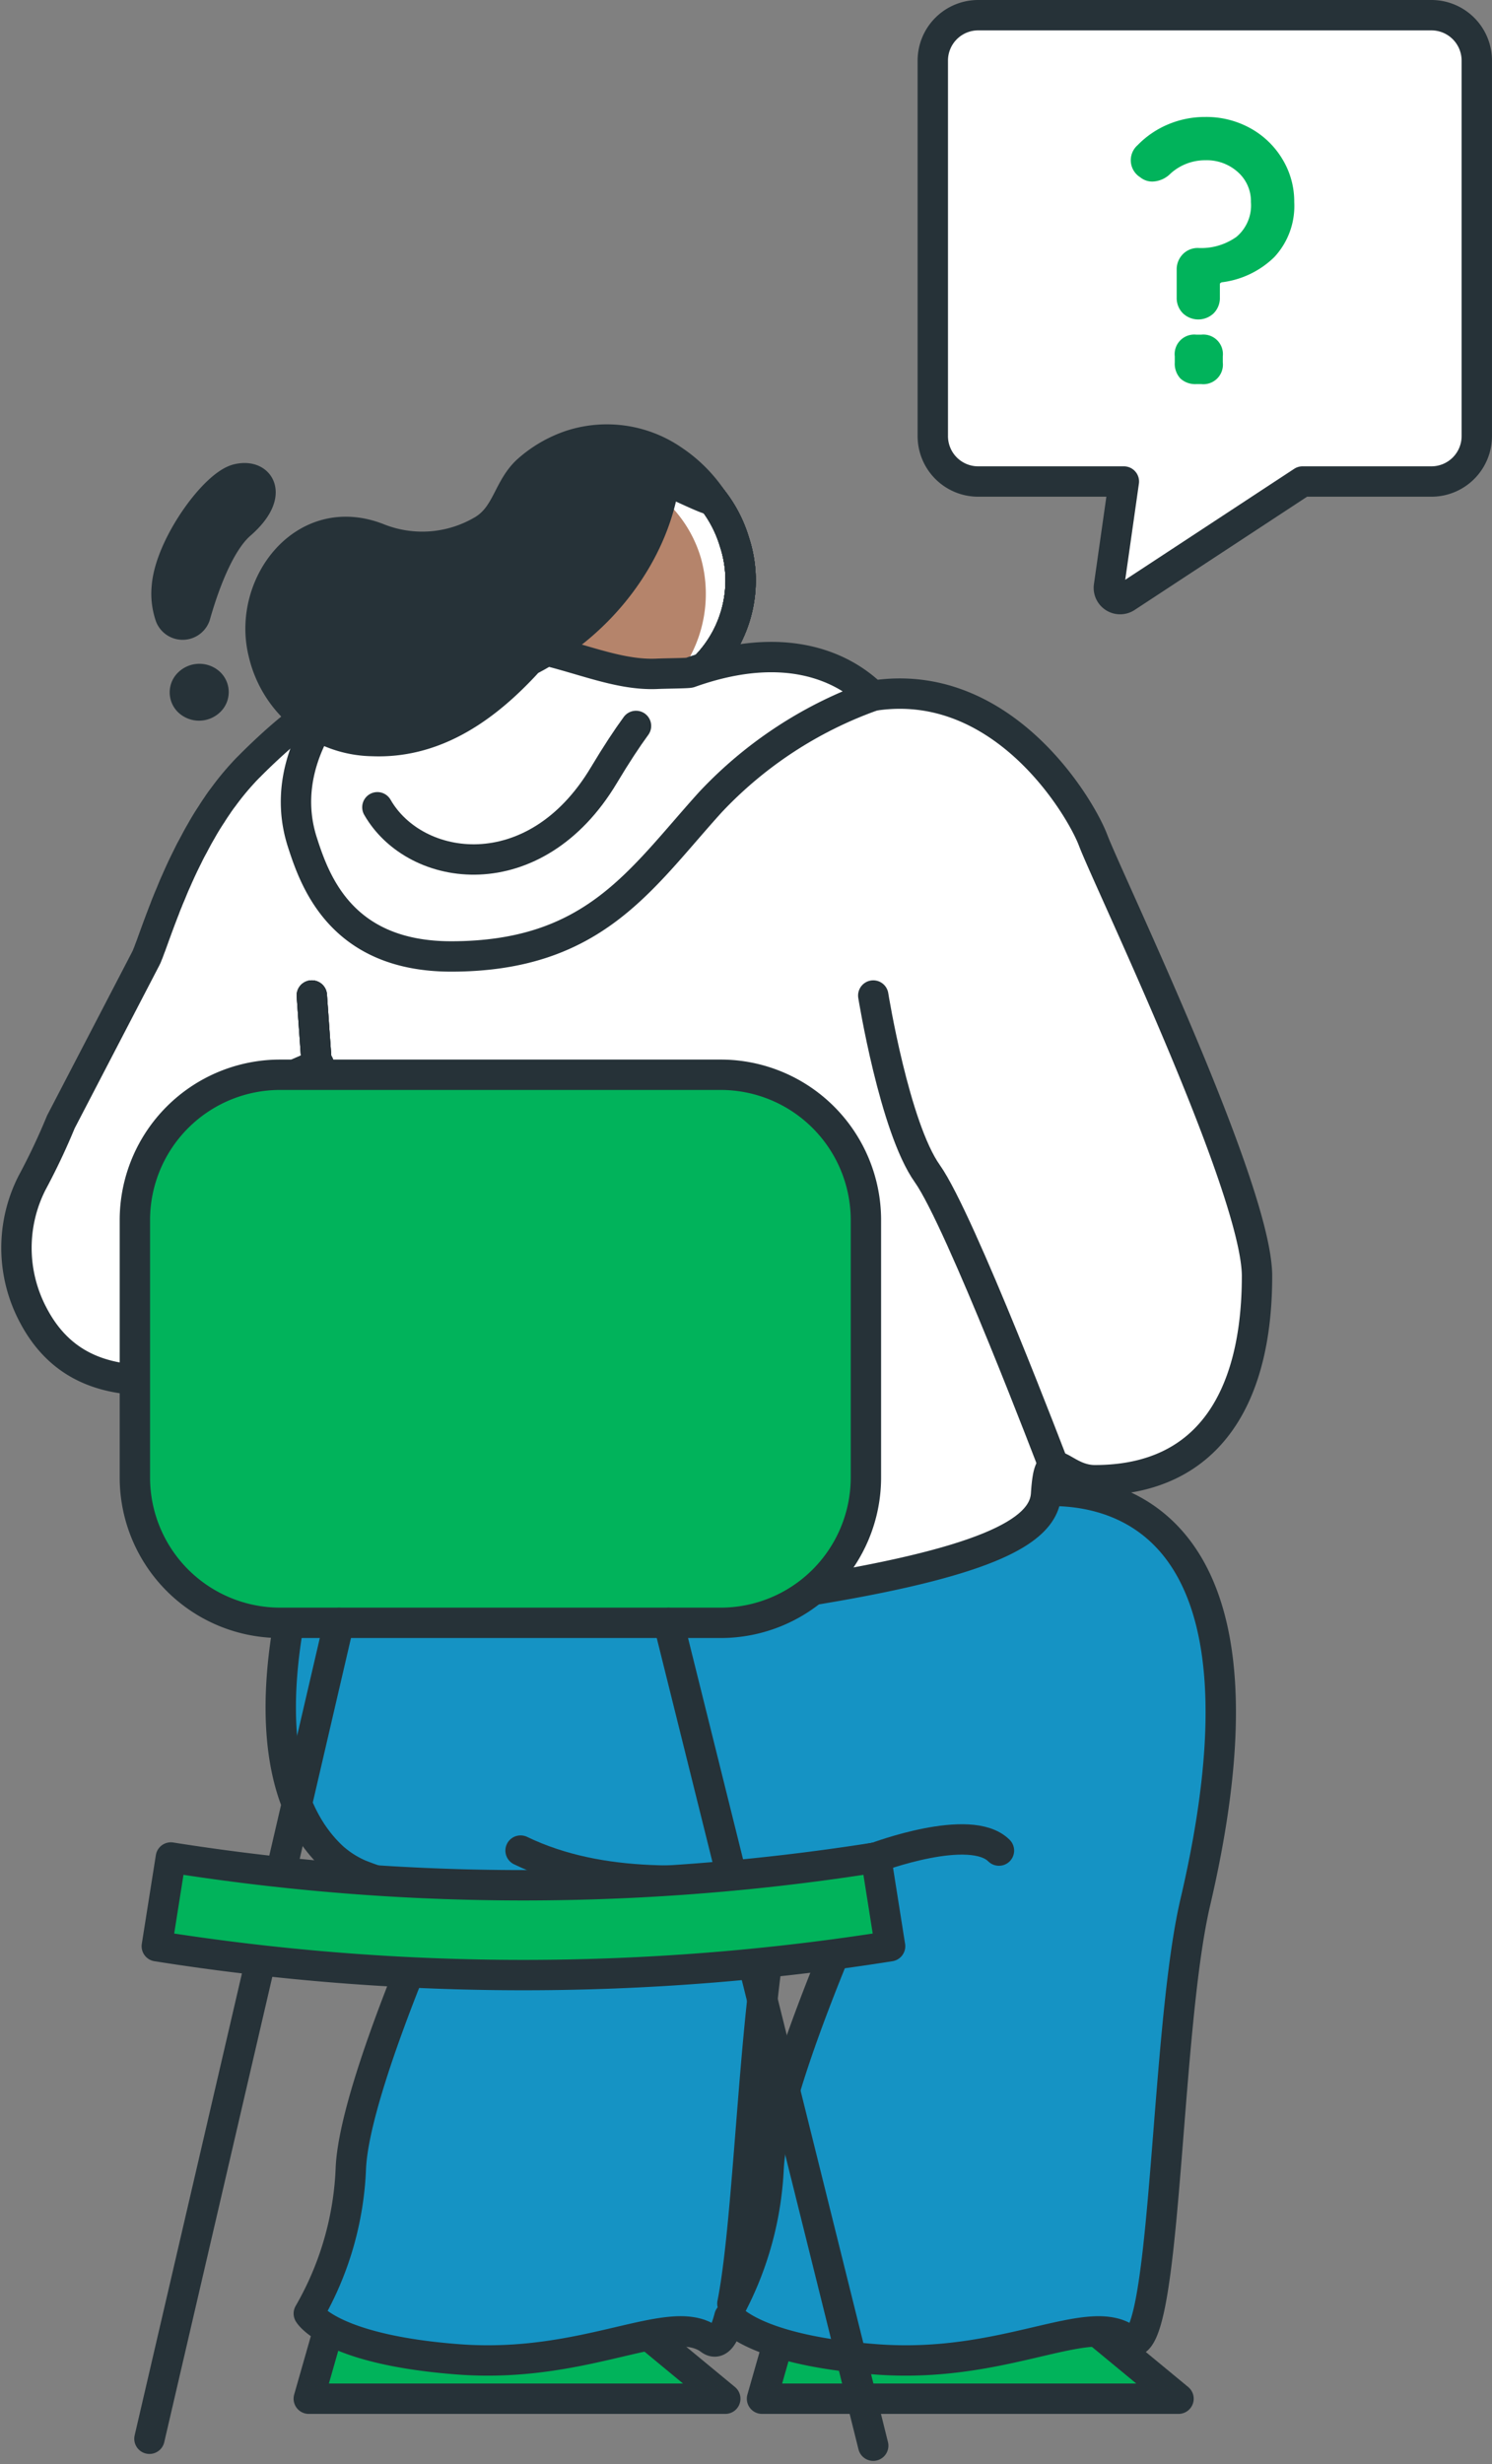 <svg xmlns="http://www.w3.org/2000/svg" width="122.823" height="202.765" viewBox="0 0 122.823 202.765">
  <rect x="0" y="0" width="122.823" height="202.765" fill="#808080" stroke="none"/>
  <g id="ask_question_img" transform="translate(-469.648 -470.75)">
    <g id="Group_95" data-name="Group 95" transform="translate(471 472)">
      <g id="Character_4" data-name="Character 4" transform="translate(0 34.911)">
        <g id="Group_92" data-name="Group 92">
          <path id="Path_222" data-name="Path 222" d="M1054.652,192.975a7.736,7.736,0,0,1-2.972,1.818,6.565,6.565,0,0,1-.755.2,7.463,7.463,0,0,1-2.734.1,8.818,8.818,0,0,1-5.433-3.166c-.088-.1-.175-.211-.255-.319a10.368,10.368,0,0,1-1.51-2.71c0-.005-.005-.012-.005-.018-.088-.222-.169-.458-.239-.692-1.567-5.129.784-10.493,5.26-11.98a7.874,7.874,0,0,1,6.918,1.048,9.314,9.314,0,0,1,.785.59,10.45,10.45,0,0,1,3.233,4.967A10.127,10.127,0,0,1,1054.652,192.975Z" transform="translate(-997.838 -174.378)" fill="#b5846b" stroke="#263238" stroke-linecap="round" stroke-linejoin="round" stroke-width="2.5"/>
          <path id="Path_223" data-name="Path 223" d="M1053.288,182.841c-1.5-4.55-5.87-8.287-10.841-6.636a7.65,7.65,0,0,0-2.155,1.131,7.931,7.931,0,0,1,6.308,1.21,9.376,9.376,0,0,1,.783.59,10.441,10.441,0,0,1,3.233,4.967,10.918,10.918,0,0,1-2.907,10.816,9.287,9.287,0,0,0,6.039-7.4A10.263,10.263,0,0,0,1053.288,182.841Z" transform="translate(-994.277 -174.373)" fill="#fff"/>
          <path id="Path_224" data-name="Path 224" d="M1054.652,192.975a7.736,7.736,0,0,1-2.972,1.818,6.565,6.565,0,0,1-.755.2,7.463,7.463,0,0,1-2.734.1,8.818,8.818,0,0,1-5.433-3.166c-.088-.1-.175-.211-.255-.319a10.368,10.368,0,0,1-1.51-2.71c0-.005-.005-.012-.005-.018-.088-.222-.169-.458-.239-.692-1.567-5.129.784-10.493,5.26-11.98a7.874,7.874,0,0,1,6.918,1.048,9.314,9.314,0,0,1,.785.59,10.45,10.45,0,0,1,3.233,4.967A10.127,10.127,0,0,1,1054.652,192.975Z" transform="translate(-997.838 -174.378)" fill="none" stroke="#263238" stroke-linecap="round" stroke-linejoin="round" stroke-width="2.5"/>
          <path id="Path_225" data-name="Path 225" d="M1054.652,192.975a7.736,7.736,0,0,1-2.972,1.818,6.565,6.565,0,0,1-.755.2,7.463,7.463,0,0,1-2.734.1,8.818,8.818,0,0,1-5.433-3.166c-.088-.1-.175-.211-.255-.319a10.368,10.368,0,0,1-1.51-2.71c0-.005-.005-.012-.005-.018-.088-.222-.169-.458-.239-.692-1.567-5.129.784-10.493,5.26-11.98a7.874,7.874,0,0,1,6.918,1.048,9.314,9.314,0,0,1,.785.59,10.45,10.45,0,0,1,3.233,4.967A10.127,10.127,0,0,1,1054.652,192.975Z" transform="translate(-997.838 -174.378)" fill="none" stroke="#263238" stroke-linecap="round" stroke-linejoin="round" stroke-width="2.5"/>
          <path id="Path_226" data-name="Path 226" d="M1054.652,192.975a7.736,7.736,0,0,1-2.972,1.818,6.565,6.565,0,0,1-.755.2,7.463,7.463,0,0,1-2.734.1,8.818,8.818,0,0,1-5.433-3.166c-.088-.1-.175-.211-.255-.319a10.368,10.368,0,0,1-1.51-2.71c0-.005-.005-.012-.005-.018-.088-.222-.169-.458-.239-.692-1.567-5.129.784-10.493,5.26-11.98a7.874,7.874,0,0,1,6.918,1.048,9.314,9.314,0,0,1,.785.59,10.45,10.45,0,0,1,3.233,4.967A10.127,10.127,0,0,1,1054.652,192.975Z" transform="translate(-997.838 -174.378)" fill="none" stroke="#263238" stroke-linecap="round" stroke-linejoin="round" stroke-width="2.5"/>
          <path id="Path_227" data-name="Path 227" d="M1054.652,192.975a7.736,7.736,0,0,1-2.972,1.818,6.565,6.565,0,0,1-.755.2,7.463,7.463,0,0,1-2.734.1,8.818,8.818,0,0,1-5.433-3.166c-.088-.1-.175-.211-.255-.319a10.368,10.368,0,0,1-1.51-2.71c0-.005-.005-.012-.005-.018-.088-.222-.169-.458-.239-.692-1.567-5.129.784-10.493,5.26-11.98a7.874,7.874,0,0,1,6.918,1.048,9.314,9.314,0,0,1,.785.59,10.45,10.45,0,0,1,3.233,4.967A10.127,10.127,0,0,1,1054.652,192.975Z" transform="translate(-997.838 -174.378)" fill="none" stroke="#263238" stroke-linecap="round" stroke-linejoin="round" stroke-width="2.5"/>
          <path id="Path_228" data-name="Path 228" d="M1040.751,188.189a7.014,7.014,0,0,0,.235.7c0,.008.007.008.007.016a10.03,10.03,0,0,0,1.44,2.605.418.418,0,0,0,.073.1c.081.106.161.219.251.315a8.8,8.8,0,0,0,5.436,3.172,7.62,7.62,0,0,0,2.735-.1c.25-.057.5-.122.751-.2a7.724,7.724,0,0,0,2.969-1.821,10.136,10.136,0,0,0,2.3-10.161,10.849,10.849,0,0,0-1.4-2.921,9.717,9.717,0,0,0-1.837-2.047,8.922,8.922,0,0,0-.785-.591,7.875,7.875,0,0,0-6.916-1.052,8.527,8.527,0,0,0-5.089,5.122A10.606,10.606,0,0,0,1040.751,188.189Z" transform="translate(-997.839 -174.377)" fill="none" stroke="#263238" stroke-linecap="round" stroke-linejoin="round" stroke-width="2.5"/>
          <path id="Path_229" data-name="Path 229" d="M1093.657,189.548a1.1,1.1,0,0,0,2.042-.052c.652-2.3,1.92-5.97,3.727-7.54,2.73-2.375,1.672-4.174-.229-3.72s-5.549,5.488-5.827,8.84A5.7,5.7,0,0,0,1093.657,189.548Z" transform="translate(-1080.985 -174.976)" fill="#263238" stroke="#263238" stroke-linecap="round" stroke-linejoin="round" stroke-width="2.5"/>
          <path id="Path_230" data-name="Path 230" d="M1009.684,235.382s1.742,10.846,4.451,14.659a81.046,81.046,0,0,0,7.35,8.428" transform="translate(-939.148 -189.625)" fill="none" stroke="#263238" stroke-linecap="round" stroke-linejoin="round" stroke-width="2.5"/>
          <path id="Path_231" data-name="Path 231" d="M1067.637,264.391c-6.385,12.642-17.014,15.953-33.377,15.953" transform="translate(-1003.583 -197.052)" fill="none" stroke="#263238" stroke-linecap="round" stroke-linejoin="round" stroke-width="2.5"/>
          <line id="Line_10" data-name="Line 10" x2="3.977" y2="5.219" transform="translate(20.838 47.144)" fill="none" stroke="#263238" stroke-linecap="round" stroke-linejoin="round" stroke-width="2.5"/>
          <path id="Path_232" data-name="Path 232" d="M1088.681,235.382l.568,8.071a67.875,67.875,0,0,1-1.149,16.167l-1.3,5.18" transform="translate(-1064.363 -189.625)" fill="none" stroke="#263238" stroke-linecap="round" stroke-linejoin="round" stroke-width="2.5"/>
          <line id="Line_11" data-name="Line 11" x1="3.944" y2="1.719" transform="translate(20.943 51.419)" fill="none" stroke="#263238" stroke-linecap="round" stroke-linejoin="round" stroke-width="2.5"/>
          <path id="Path_233" data-name="Path 233" d="M1088.517,262.787c0,2.7-6.208,10.777-5.209,9.027" transform="translate(-1060.873 -196.641)" fill="#1593c4" stroke="#263238" stroke-linecap="round" stroke-linejoin="round" stroke-width="2.5"/>
          <path id="Path_234" data-name="Path 234" d="M1009.684,235.382s1.742,10.846,4.451,14.659a81.046,81.046,0,0,0,7.35,8.428" transform="translate(-939.148 -189.625)" fill="none" stroke="#263238" stroke-linecap="round" stroke-linejoin="round" stroke-width="2.5"/>
          <path id="Path_235" data-name="Path 235" d="M1067.637,264.391c-6.385,12.642-17.014,15.953-33.377,15.953" transform="translate(-1003.583 -197.052)" fill="none" stroke="#263238" stroke-linecap="round" stroke-linejoin="round" stroke-width="2.5"/>
          <line id="Line_12" data-name="Line 12" x2="3.977" y2="5.219" transform="translate(20.838 47.144)" fill="none" stroke="#263238" stroke-linecap="round" stroke-linejoin="round" stroke-width="2.5"/>
          <path id="Path_236" data-name="Path 236" d="M1088.681,235.382l.568,8.071a67.875,67.875,0,0,1-1.149,16.167l-1.3,5.18" transform="translate(-1064.363 -189.625)" fill="none" stroke="#263238" stroke-linecap="round" stroke-linejoin="round" stroke-width="2.5"/>
          <line id="Line_13" data-name="Line 13" x1="3.944" y2="1.719" transform="translate(20.943 51.419)" fill="none" stroke="#263238" stroke-linecap="round" stroke-linejoin="round" stroke-width="2.5"/>
          <path id="Path_237" data-name="Path 237" d="M1088.517,262.787c0,2.7-6.208,10.777-5.209,9.027" transform="translate(-1060.873 -196.641)" fill="#1593c4" stroke="#263238" stroke-linecap="round" stroke-linejoin="round" stroke-width="2.5"/>
          <path id="Path_238" data-name="Path 238" d="M1044.7,377.534l-2.772,9.708h34.288l-11.757-9.708Z" transform="translate(-1017.862 -226.019)" fill="#01b35b" stroke="#263238" stroke-linecap="round" stroke-linejoin="round" stroke-width="2.5"/>
          <path id="Path_239" data-name="Path 239" d="M994.542,377.534l-2.773,9.708h34.288l-11.757-9.708Z" transform="translate(-930.392 -226.019)" fill="#01b35b" stroke="#263238" stroke-linecap="round" stroke-linejoin="round" stroke-width="2.5"/>
          <path id="Path_240" data-name="Path 240" d="M1000.363,323.334a23.037,23.037,0,0,1-6.781-1.594,8.22,8.22,0,0,1-2.191-1.4c-8.01-7.394-2.355-24.634-2.355-24.634l35.038-3.139,23.6-2.12s23.882-5.566,14.708,33.589c-2.564,10.945-2.338,38.4-5.549,35.984s-10.1,2.427-20.726,1.618c-8.641-.655-11.359-2.734-12.079-3.487-.42,1.61-.937,2.362-1.594,1.869-3.219-2.419-10.1,2.427-20.727,1.618s-12.3-3.77-12.3-3.77a25.89,25.89,0,0,0,3.463-12.006C993.139,340.413,997.959,328.82,1000.363,323.334Zm26.9,22.531c.365-7.281,8.844-25.524,8.844-25.524s-3.051.615-7.59,1.31c-.17.777-.34,1.57-.533,2.387-1.934,8.243-2.282,25.855-3.706,33.015A26.979,26.979,0,0,0,1027.261,345.865Z" transform="translate(-965.338 -203.654)" fill="#1593c4" stroke="#263238" stroke-linecap="round" stroke-linejoin="round" stroke-width="2.5"/>
          <path id="Path_241" data-name="Path 241" d="M984.471,251.68c2.9,5.525,8.284,5.987,14.506,4.822.016,0,2.637-.632,6.545-1.716v.008l-.073.226v.009s-3.948,19.149.776,18.971c.575-.025,1.189-.048,1.852-.081,4.134-.178,13.122,4.482,37.409.866,17.441-2.589,22.168-5.277,22.361-8.384.276-4.376,1.182-1.143,4.013-1.143,9.627,0,13.351-7.171,13.351-16.8,0-7.176-12.244-32.562-13.49-35.855-1.084-2.856-7.515-13.551-18.106-11.9-.218.04-4.615-5.649-15.1-1.9-.159.057-2.071.065-2.734.1-6.706.275-13.271-6.614-25.2.926-1,.632-1.336,1.8-2.532,2.068-1.365.307-4.761,3.576-5.748,4.579q-.3.291-.583.606a22.374,22.374,0,0,0-1.61,1.966q-.254.328-.485.68c-.161.234-.315.461-.461.7-.308.461-.6.938-.866,1.416-.138.234-.275.478-.4.712s-.251.478-.381.712-.242.469-.356.7c-.235.469-.462.938-.664,1.391-.106.227-.2.453-.3.672s-.195.444-.283.663-.178.429-.268.639c-.039.1-.081.186-.113.283-.089.211-.17.412-.243.615-.478,1.222-.85,2.265-1.125,3.026-.065.162-.121.315-.17.453-.024.065-.048.129-.073.186-.04.089-.073.178-.1.251s-.066.129-.089.187l-6.99,13.445a53.9,53.9,0,0,1-2.37,5.008A11.793,11.793,0,0,0,984.471,251.68Z" transform="translate(-983.084 -179.616)" fill="#fff" stroke="#263238" stroke-linecap="round" stroke-linejoin="round" stroke-width="2.5"/>
          <path id="Path_242" data-name="Path 242" d="M1067.637,264.391c-6.385,12.642-17.014,15.953-33.377,15.953" transform="translate(-1003.583 -197.052)" fill="none" stroke="#263238" stroke-linecap="round" stroke-linejoin="round" stroke-width="2.5"/>
          <path id="Path_243" data-name="Path 243" d="M1088.681,235.382l.568,8.071a67.875,67.875,0,0,1-1.149,16.167l-1.3,5.18" transform="translate(-1064.363 -189.625)" fill="none" stroke="#263238" stroke-linecap="round" stroke-linejoin="round" stroke-width="2.5"/>
          <line id="Line_14" data-name="Line 14" x1="3.944" y2="1.719" transform="translate(20.943 51.419)" fill="none" stroke="#263238" stroke-linecap="round" stroke-linejoin="round" stroke-width="2.5"/>
          <path id="Path_244" data-name="Path 244" d="M1088.517,262.787c0,2.7-6.208,10.777-5.209,9.027" transform="translate(-1060.873 -196.641)" fill="#1593c4" stroke="#263238" stroke-linecap="round" stroke-linejoin="round" stroke-width="2.5"/>
          <path id="Path_245" data-name="Path 245" d="M1035.437,329.958c6.653,3.208,14.547,2.654,21.677,1.879" transform="translate(-993.935 -213.839)" fill="none" stroke="#263238" stroke-linecap="round" stroke-linejoin="round" stroke-width="2.5"/>
          <path id="Path_246" data-name="Path 246" d="M1011.641,330.21s7.754-2.926,10.114-.568" transform="translate(-940.873 -213.523)" fill="none" stroke="#263238" stroke-linecap="round" stroke-linejoin="round" stroke-width="2.5"/>
          <path id="Path_247" data-name="Path 247" d="M1067.637,264.391c-6.385,12.642-17.014,15.953-33.377,15.953" transform="translate(-1003.583 -197.052)" fill="none" stroke="#263238" stroke-linecap="round" stroke-linejoin="round" stroke-width="2.5"/>
          <path id="Path_248" data-name="Path 248" d="M1088.681,235.382l.568,8.071a67.875,67.875,0,0,1-1.149,16.167l-1.3,5.18" transform="translate(-1064.363 -189.625)" fill="none" stroke="#263238" stroke-linecap="round" stroke-linejoin="round" stroke-width="2.5"/>
          <line id="Line_15" data-name="Line 15" x1="3.944" y2="1.719" transform="translate(20.943 51.419)" fill="none" stroke="#263238" stroke-linecap="round" stroke-linejoin="round" stroke-width="2.5"/>
          <path id="Path_249" data-name="Path 249" d="M1088.517,262.787c0,2.7-6.208,10.777-5.209,9.027" transform="translate(-1060.873 -196.641)" fill="#1593c4" stroke="#263238" stroke-linecap="round" stroke-linejoin="round" stroke-width="2.5"/>
          <path id="Path_250" data-name="Path 250" d="M1100.545,202.235a1.033,1.033,0,0,0,.026-1.543,1.248,1.248,0,0,0-1.668,0,1.034,1.034,0,0,0-.027,1.542A1.25,1.25,0,0,0,1100.545,202.235Z" transform="translate(-1084.677 -180.662)" fill="#263238" stroke="#263238" stroke-linecap="round" stroke-linejoin="round" stroke-width="2.5"/>
          <path id="Path_251" data-name="Path 251" d="M1005.558,235.382s1.742,10.846,4.451,14.659,10.42,24.084,10.42,24.084" transform="translate(-935.022 -189.625)" fill="none" stroke="#263238" stroke-linecap="round" stroke-linejoin="round" stroke-width="2.5"/>
          <path id="Path_252" data-name="Path 252" d="M1067.637,264.391c-6.385,12.642-17.014,15.953-33.377,15.953" transform="translate(-1003.583 -197.052)" fill="none" stroke="#263238" stroke-linecap="round" stroke-linejoin="round" stroke-width="2.5"/>
          <path id="Path_253" data-name="Path 253" d="M1088.681,235.382l.568,8.071a67.875,67.875,0,0,1-1.149,16.167l-1.3,5.18" transform="translate(-1064.363 -189.625)" fill="none" stroke="#263238" stroke-linecap="round" stroke-linejoin="round" stroke-width="2.5"/>
          <line id="Line_16" data-name="Line 16" x1="3.944" y2="1.719" transform="translate(20.943 51.419)" fill="none" stroke="#263238" stroke-linecap="round" stroke-linejoin="round" stroke-width="2.5"/>
          <path id="Path_254" data-name="Path 254" d="M1088.517,262.787c0,2.7-6.208,10.777-5.209,9.027" transform="translate(-1060.873 -196.641)" fill="#1593c4" stroke="#263238" stroke-linecap="round" stroke-linejoin="round" stroke-width="2.5"/>
          <path id="Path_255" data-name="Path 255" d="M1029.433,201.725s-5.584,5.5-3.355,12.426c1.039,3.228,3.222,9.411,12.276,9.4,11.735-.016,15.539-6.307,21.3-12.679a33.944,33.944,0,0,1,13.413-8.773" transform="translate(-1002.539 -181.008)" fill="none" stroke="#263238" stroke-linecap="round" stroke-linejoin="round" stroke-width="2.5"/>
          <path id="Path_256" data-name="Path 256" d="M1073.089,205.565c-.742,1.013-1.619,2.339-2.651,4.064-5.671,9.479-15.505,8.09-18.64,2.629" transform="translate(-1022.084 -181.991)" fill="none" stroke="#263238" stroke-linecap="round" stroke-linejoin="round" stroke-width="2.5"/>
          <g id="Group_91" data-name="Group 91" transform="translate(9.751 52.278)">
            <path id="Rectangle_31" data-name="Rectangle 31" d="M11.96,0H48.22a11.96,11.96,0,0,1,11.96,11.96V33.142A11.96,11.96,0,0,1,48.22,45.1H11.961A11.961,11.961,0,0,1,0,33.142V11.96A11.96,11.96,0,0,1,11.96,0Z" transform="translate(0 0)" fill="#01b35b" stroke="#263238" stroke-linecap="round" stroke-linejoin="round" stroke-width="2.5"/>
            <g id="Group_89" data-name="Group 89" transform="translate(1.2 45.103)">
              <line id="Line_17" data-name="Line 17" x2="16.842" y2="67.708" transform="translate(42.739)" fill="none" stroke="#263238" stroke-linecap="round" stroke-linejoin="round" stroke-width="2.5"/>
              <line id="Line_18" data-name="Line 18" x1="15.597" y2="67.138" fill="none" stroke="#263238" stroke-linecap="round" stroke-linejoin="round" stroke-width="2.5"/>
            </g>
            <g id="Group_90" data-name="Group 90" transform="translate(1.805 64.406)">
              <path id="Path_257" data-name="Path 257" d="M1023.686,338.022a192.948,192.948,0,0,0,60.365,0q-.577-3.651-1.156-7.3a185.5,185.5,0,0,1-58.052,0Q1024.265,334.371,1023.686,338.022Z" transform="translate(-1023.686 -330.718)" fill="#01b35b"/>
              <path id="Path_258" data-name="Path 258" d="M1023.686,338.022a192.948,192.948,0,0,0,60.365,0q-.577-3.651-1.156-7.3a185.5,185.5,0,0,1-58.052,0Q1024.265,334.371,1023.686,338.022Z" transform="translate(-1023.686 -330.718)" fill="none" stroke="#263238" stroke-linecap="round" stroke-linejoin="round" stroke-width="2.5"/>
            </g>
          </g>
          <path id="Path_259" data-name="Path 259" d="M1043.55,191.408a9.366,9.366,0,0,0,8.995,7.29c4.827.19,8.757-2.378,12-5.7.533-.542.849-.907.849-.907,6.184-3.166,10.327-8.986,11.175-14.815.3-.06,3.688,1.716,3.965,1.568a11.849,11.849,0,0,0-2.238-2.5,11.239,11.239,0,0,0-.958-.72,9.6,9.6,0,0,0-8.433-1.282,10.3,10.3,0,0,0-3.579,2.063c-1.631,1.46-1.7,3.721-3.681,4.922a9.777,9.777,0,0,1-8.6.708C1046.883,179.572,1042.2,185.885,1043.55,191.408Z" transform="translate(-1023.22 -173.879)" fill="#263238" stroke="#263238" stroke-linecap="round" stroke-linejoin="round" stroke-width="2.5"/>
        </g>
      </g>
      <g id="Speech_bubble_1" data-name="Speech bubble 1" transform="translate(75.439 0)">
        <g id="Group_94" data-name="Group 94" transform="translate(0)">
          <path id="Path_260" data-name="Path 260" d="M998.048,124.023H960.737A3.736,3.736,0,0,0,957,127.759v30.9a3.736,3.736,0,0,0,3.735,3.737h11.994l-1.227,8.62a.927.927,0,0,0,1.426.905l14.508-9.525h10.61a3.737,3.737,0,0,0,3.736-3.737v-30.9A3.736,3.736,0,0,0,998.048,124.023Z" transform="translate(-957.002 -124.023)" fill="#fff" stroke="#263238" stroke-linecap="round" stroke-linejoin="round" stroke-width="2.5"/>
          <g id="Group_93" data-name="Group 93" transform="translate(16.295 8.373)">
            <path id="Path_261" data-name="Path 261" d="M983.183,146.58a1.7,1.7,0,0,1,1.278-.519,5,5,0,0,0,3.149-.921,3.383,3.383,0,0,0,1.187-2.852,3.2,3.2,0,0,0-1.068-2.466,3.809,3.809,0,0,0-2.674-.981,4.229,4.229,0,0,0-2.881,1.1,2.186,2.186,0,0,1-1.484.654,1.574,1.574,0,0,1-1.011-.356,1.652,1.652,0,0,1-.208-2.643,7.586,7.586,0,0,1,2.509-1.708,7.8,7.8,0,0,1,3.075-.609,7.484,7.484,0,0,1,3.684.921,7.017,7.017,0,0,1,2.643,2.539,6.711,6.711,0,0,1,.98,3.55,6.168,6.168,0,0,1-1.634,4.514,7.484,7.484,0,0,1-4.337,2.081c-.1.039-.15.088-.15.147v1.1a1.786,1.786,0,0,1-.5,1.292,1.833,1.833,0,0,1-2.556,0,1.778,1.778,0,0,1-.5-1.292v-2.258A1.778,1.778,0,0,1,983.183,146.58ZM982.99,156.8a1.79,1.79,0,0,1-.462-1.323v-.5a1.61,1.61,0,0,1,1.784-1.783h.386a1.61,1.61,0,0,1,1.783,1.783v.5a1.609,1.609,0,0,1-1.783,1.783h-.386A1.791,1.791,0,0,1,982.99,156.8Z" transform="translate(-978.905 -135.277)" fill="#01b35b"/>
          </g>
        </g>
      </g>
    </g>
  </g>
</svg>

